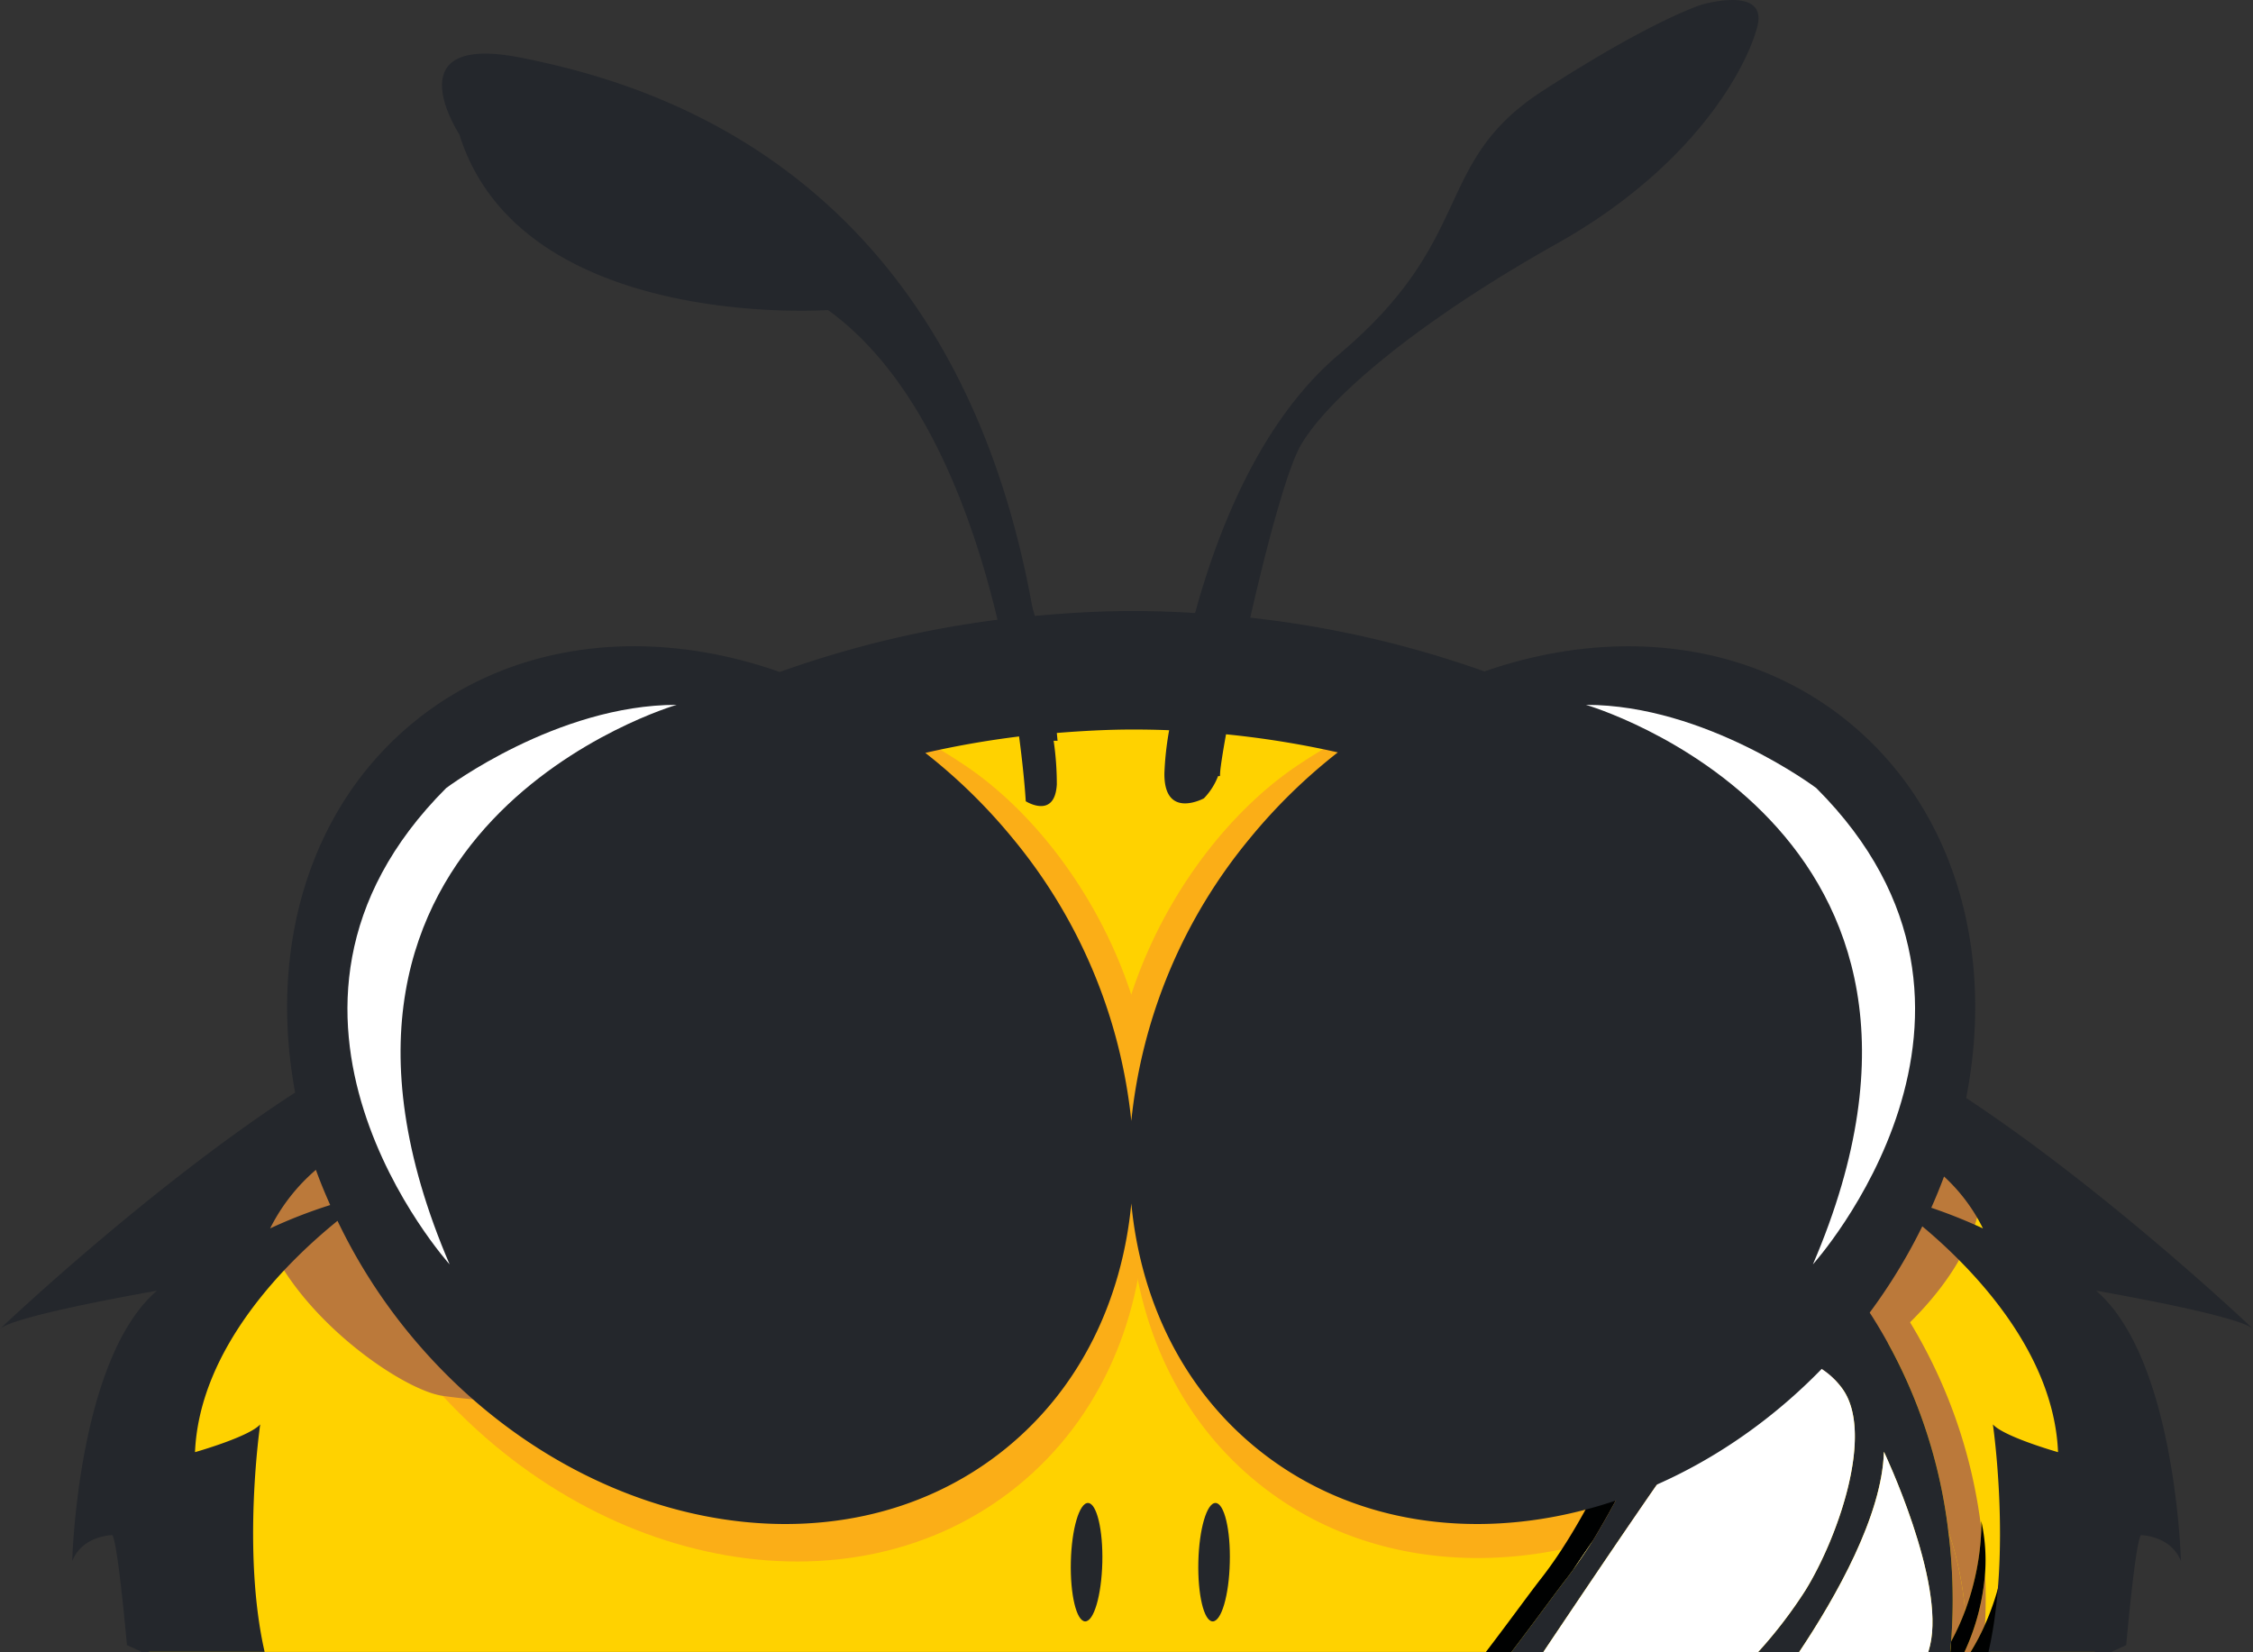 <svg id="Group_833" data-name="Group 833" xmlns="http://www.w3.org/2000/svg" width="223.055" height="163.55" viewBox="0 0 223.055 163.55">
  <rect x="0" y="0" width="223.055" height="163.55" fill="#333333" stroke="none"/>
  <path id="Path_17001" data-name="Path 17001" d="M126.149,399.6H318.8a96.326,96.326,0,0,0-192.651,0Z" transform="translate(-111.402 -236.064)" fill="#ffd200"/>
  <path id="Path_17002" data-name="Path 17002" d="M239,345.757a6.42,6.42,0,0,1-2.273-8.674,6.33,6.33,0,0,1,3.839-2.963,8.421,8.421,0,0,1,.982-.149c-1.167-9-5.237-17.163-12.251-22.88-16.543-13.479-43.076-8.306-59.257,11.555s-15.88,46.881.66,60.36,43.079,8.309,59.254-11.549a52.809,52.809,0,0,0,11.361-24.922,6.1,6.1,0,0,1-2.313-.778" transform="translate(-46.254 -236.27)" fill="#fbae17"/>
  <path id="Path_17003" data-name="Path 17003" d="M209.9,333.99c-.854-1.425-1.593-2.906-2.386-4.358-1-1.115-1.979-2.228-2.9-3.4-5.355-6.775-9.218-12.014-12.233-19.223a62.751,62.751,0,0,0-6.629,3.869c-12.859,8.7-22.758,29.332-16.385,45.23,6.373,15.914,35.426,11.4,35.426,11.4,4.389-.45,17.552-9.747,18.652-19.707a41.785,41.785,0,0,1-13.549-13.8" transform="translate(-27.318 -229.302)" fill="#bb793a"/>
  <path id="Path_17004" data-name="Path 17004" d="M185.891,340.5a23.118,23.118,0,0,0,1.435-2.726c.073-1.483.091-3.191.009-5.1a22.526,22.526,0,0,1-2.045,7.826Z" transform="translate(9.2 -176.952)" fill="#bb793a"/>
  <path id="Path_17005" data-name="Path 17005" d="M187.017,328.319A50.926,50.926,0,0,1,194.46,349.4a33.744,33.744,0,0,1,1.656,7.92,25.782,25.782,0,0,0,1.614-8.069,51.038,51.038,0,0,0-7.446-21.126c-3.279-5.185-6.854-6.343-10.276-5.4,2.38.4,4.763,2.042,7.009,5.6Z" transform="translate(-1.569 -197.849)" fill="#bb793a"/>
  <path id="Path_17006" data-name="Path 17006" d="M186.521,344.088h1.97a20.469,20.469,0,0,0,1.757-13.172,25.005,25.005,0,0,1-3.726,13.172Z" transform="translate(11.713 -180.539)" fill="#bb793a"/>
  <path id="Path_17007" data-name="Path 17007" d="M184.763,331.3a54.228,54.228,0,0,1,.283,10.938,23.667,23.667,0,0,0,1.374-3.018,33.74,33.74,0,0,0-1.656-7.92Z" transform="translate(8.128 -179.749)" fill="#bb793a"/>
  <path id="Path_17008" data-name="Path 17008" d="M192.039,322.605c-9.592-1.739-19.129,17.309-19.129,17.309l4.462-3.41c2.863-4.747,8.583-12.853,14.668-13.9Z" transform="translate(-16.044 -197.715)" fill="#000101"/>
  <path id="Path_17009" data-name="Path 17009" d="M169.7,352.333h2.535c2.447-3.2,4.346-5.85,5.51-7.337.2-.258.392-.529.59-.793.675-1,1.334-1.969,1.972-2.909a92.084,92.084,0,0,0,7.072-14.421l-3.681,2.817c-1.6,3.76-4.732,10.495-8.483,15.306-1.17,1.486-3.07,4.137-5.516,7.337Z" transform="translate(-22.598 -188.783)" fill="#000101"/>
  <path id="Path_17010" data-name="Path 17010" d="M184.915,342.9c-.027.368-.058.732-.088,1.058h1.4a22.524,22.524,0,0,0,2.045-7.826,17.9,17.9,0,0,0-.374-5.145s.012.3,0,.827a25.781,25.781,0,0,1-1.614,8.069,23.676,23.676,0,0,1-1.374,3.018Z" transform="translate(8.258 -180.404)" fill="#000101"/>
  <path id="Path_17011" data-name="Path 17011" d="M172.537,334.526c.684-.924,1.343-1.9,1.973-2.909-.638.939-1.3,1.912-1.973,2.909Z" transform="translate(-16.804 -179.107)" fill="#fff"/>
  <path id="Path_17012" data-name="Path 17012" d="M187.426,343.954a20.3,20.3,0,0,0,1.666-12.972,25.009,25.009,0,0,1-2.17,10.245,23.11,23.11,0,0,1-1.435,2.726Z" transform="translate(9.604 -180.404)" fill="#000101"/>
  <path id="Path_17013" data-name="Path 17013" d="M178.6,350.225c-.629,1.006-1.289,1.985-1.973,2.909-.2.264-.389.535-.59.793-1.164,1.486-3.064,4.137-5.51,7.337h3.164c5.981-8.92,13.093-19.433,14.379-20.889,2.279-2.593,2.134-1.374,3.352-1.374s0-3.2,1.216-5.328,7.458-2.9,10.659,1.52-.459,14.774-3.653,19.95a45.543,45.543,0,0,1-4.69,6.121h4.06c3.632-5.437,8.218-13.507,8.394-19.828,0,0,6.091,12.789,4.562,19.193-.055.234-.112.413-.17.635h2.179c.03-.325.061-.69.088-1.058a54.229,54.229,0,0,0-.283-10.938,50.926,50.926,0,0,0-7.443-21.083c-2.246-3.553-4.629-5.2-7.009-5.6a7.322,7.322,0,0,0-2.444.015c-6.085,1.045-11.8,9.151-14.668,13.9-1.213,2.006-1.915,3.41-1.915,3.41l1.684-1.292,3.681-2.817a92.087,92.087,0,0,1-7.072,14.421Z" transform="translate(-20.897 -197.714)" fill="#24272c"/>
  <path id="Path_17014" data-name="Path 17014" d="M201.177,328.835c-3.2-4.416-9.443-3.653-10.659-1.52s0,5.328-1.216,5.328-1.073-1.219-3.352,1.374c-1.286,1.456-8.4,11.969-14.379,20.889h21.263a45.525,45.525,0,0,0,4.69-6.121c3.194-5.176,6.854-15.528,3.653-19.95Z" transform="translate(-18.774 -191.357)" fill="#fff"/>
  <path id="Path_17015" data-name="Path 17015" d="M188.3,328.726c-.176,6.322-4.763,14.391-8.394,19.828h12.786c.058-.222.116-.4.17-.635,1.529-6.4-4.562-19.193-4.562-19.193Z" transform="translate(-1.783 -185.005)" fill="#fff"/>
  <path id="Path_17016" data-name="Path 17016" d="M194.914,369.762s-29.068,4.525-35.432-11.391,3.529-36.535,16.385-45.236,38.243-17.141,41.574-.65-3.69,26.019-3.811,36.41-14.151,20.412-18.716,20.868" transform="translate(-47.479 -237.317)" fill="#fbae17"/>
  <path id="Path_17017" data-name="Path 17017" d="M142.974,371.567c16.178,19.859,42.708,25.031,59.254,11.552s16.841-40.507.653-60.366-42.7-25.025-59.245-11.546-16.847,40.5-.663,60.36" transform="translate(-101.454 -236.037)" fill="#fbae17"/>
  <path id="Path_17018" data-name="Path 17018" d="M162.2,369.762s29.062,4.525,35.432-11.391-3.529-36.535-16.385-45.236-38.246-17.141-41.571-.65,3.681,26.019,3.805,36.41,14.16,20.412,18.719,20.868" transform="translate(-85.64 -237.317)" fill="#fbae17"/>
  <path id="Path_17019" data-name="Path 17019" d="M143.178,333.99c.86-1.425,1.6-2.906,2.386-4.358,1-1.115,1.976-2.228,2.9-3.4,5.355-6.775,9.218-12.014,12.236-19.223a63.066,63.066,0,0,1,6.629,3.869c12.85,8.7,22.752,29.332,16.391,45.23-6.373,15.914-35.435,11.4-35.435,11.4-4.395-.45-17.552-9.747-18.652-19.707a41.6,41.6,0,0,0,13.546-13.8" transform="translate(-104.3 -229.302)" fill="#bb793a"/>
  <path id="Path_17020" data-name="Path 17020" d="M312.5,360.911q.688-1.541,1.264-3.094a17.46,17.46,0,0,1,3.851,5.139,51.091,51.091,0,0,0-5.115-2.045Zm-67.469-36.563A52.151,52.151,0,0,0,233.3,352.316a52.179,52.179,0,0,0-11.735-27.967,54.975,54.975,0,0,0-8.659-8.47,92.215,92.215,0,0,1,10.054-1.717l-.1.52h3.1l.039.015c-.024-.261-.049-.529-.073-.79,2.5-.2,5.018-.34,7.559-.34q2.362,0,4.7.121c-.027.128-.052.246-.079.371h.842a.412.412,0,0,1,.416-.313,3.7,3.7,0,0,1,1.374.331.5.5,0,0,1,.182.811c.122.03.24.067.359.1.073-.349.146-.7.225-1.058a91.759,91.759,0,0,1,12.242,1.9,55.129,55.129,0,0,0-8.717,8.519ZM148.04,362.956a18.627,18.627,0,0,1,4.532-5.8c.419,1.173.906,2.331,1.416,3.486a49.243,49.243,0,0,0-5.948,2.313Zm180.779,6.167s14.02,2.41,15.534,3.775c0,0-14.108-13.421-28.4-22.855,2.836-14.342-1.049-28.587-11.674-37.243-9.89-8.057-23.336-9.4-36.015-4.984a102.573,102.573,0,0,0-23.737-5.38c.046-.118.088-.213.134-.319-.27-.076-.535-.158-.793-.249-.362-.131-.732-.234-1.1-.343-.14.234-.286.471-.419.711-2.933-.249-5.89-.4-8.872-.4-3.27,0-6.507.189-9.72.486-.125-.416-.255-.824-.389-1.225l-.307.006c-.793.112-1.587.225-2.38.322.155.38.313.76.459,1.14a103.115,103.115,0,0,0-22.652,5.306c-12.728-4.492-26.25-3.167-36.179,4.927-10.492,8.546-14.427,22.542-11.792,36.705C135.955,358.96,121.3,372.9,121.3,372.9c1.523-1.365,15.534-3.775,15.534-3.775-7.89,6.775-8.385,26.764-8.385,26.764,1-2.541,3.972-2.571,3.972-2.571.562.869,1.444,10.887,1.444,10.887l1.477.675h12.154c-2.276-9.966-.438-22.524-.438-22.524-1.1,1.237-6.455,2.75-6.455,2.75.45-10.473,9.328-19.032,14.108-22.9a54.92,54.92,0,0,0,6.945,10.963c16.175,19.853,42.7,25.028,59.251,11.543,7.364-6,11.488-14.692,12.394-24.232.906,9.54,5.03,18.233,12.391,24.232,16.546,13.485,43.073,8.309,59.254-11.543a55.079,55.079,0,0,0,6.665-10.419c4.9,4.094,13.023,12.355,13.44,22.357,0,0-5.346-1.514-6.452-2.75,0,0,1.845,12.558-.435,22.524h12.163l1.474-.675s.875-10.017,1.447-10.887c0,0,2.966.03,3.969,2.571,0,0-.5-19.989-8.395-26.764Z" transform="translate(-121.297 -241.346)" fill="#24272c"/>
  <path id="Path_17021" data-name="Path 17021" d="M157.889,330.394c-.866-.024-1.629,2.589-1.705,5.823s.553,5.881,1.416,5.9,1.62-2.583,1.7-5.823-.556-5.881-1.41-5.9Z" transform="translate(-50.167 -181.603)" fill="#24272c"/>
  <path id="Path_17022" data-name="Path 17022" d="M162.043,330.394c-.869-.024-1.629,2.589-1.705,5.823s.547,5.881,1.413,5.9,1.626-2.583,1.7-5.823c.088-3.237-.547-5.881-1.407-5.9Z" transform="translate(-41.697 -181.603)" fill="#24272c"/>
  <path id="Path_17023" data-name="Path 17023" d="M142.73,359.79s-22.533-24.968-.337-47.157c0,0,10.956-8.236,22.813-8.236,0,0-41.137,11.929-22.475,55.394" transform="translate(-98.217 -234.62)" fill="#fff"/>
  <path id="Path_17024" data-name="Path 17024" d="M195.428,359.79s22.536-24.968.331-47.157c0,0-10.948-8.236-22.8-8.236,0,0,41.137,11.929,22.469,55.394" transform="translate(-15.944 -234.62)" fill="#fff"/>
  <path id="Path_17025" data-name="Path 17025" d="M212.469,281.885s-4.72,1.392-15.756,8.525-6.483,14.552-20.169,26.08c-10.312,8.692-14.671,25.171-16.251,34.642A30.105,30.105,0,0,0,159.227,358c-.043,4.623,3.912,2.471,3.912,2.471a6.512,6.512,0,0,0,1.4-2.2l.191-.006a7.89,7.89,0,0,1,.091-1.027l0-.009h0c.711-5.367,5.4-27.469,7.948-31.788,2.817-4.75,11.689-12.236,25.314-19.883s18.819-17.458,19.852-21.518-5.471-2.152-5.471-2.152Z" transform="translate(-43.947 -281.438)" fill="#24272c"/>
  <path id="Path_17026" data-name="Path 17026" d="M195.462,347.524l-.021.1c-4.878-52.437-39.112-61.445-51.789-64.013-12.893-2.611-6.24,7.568-6.24,7.568,6.1,19.539,36.5,17.388,36.5,17.388,17.613,12.738,19.576,48.628,19.576,48.628l0,0,0,0s2.881,1.827,3.076-1.678a29.518,29.518,0,0,0-1.1-8Z" transform="translate(-91.935 -277.873)" fill="#24272c"/>
</svg>
